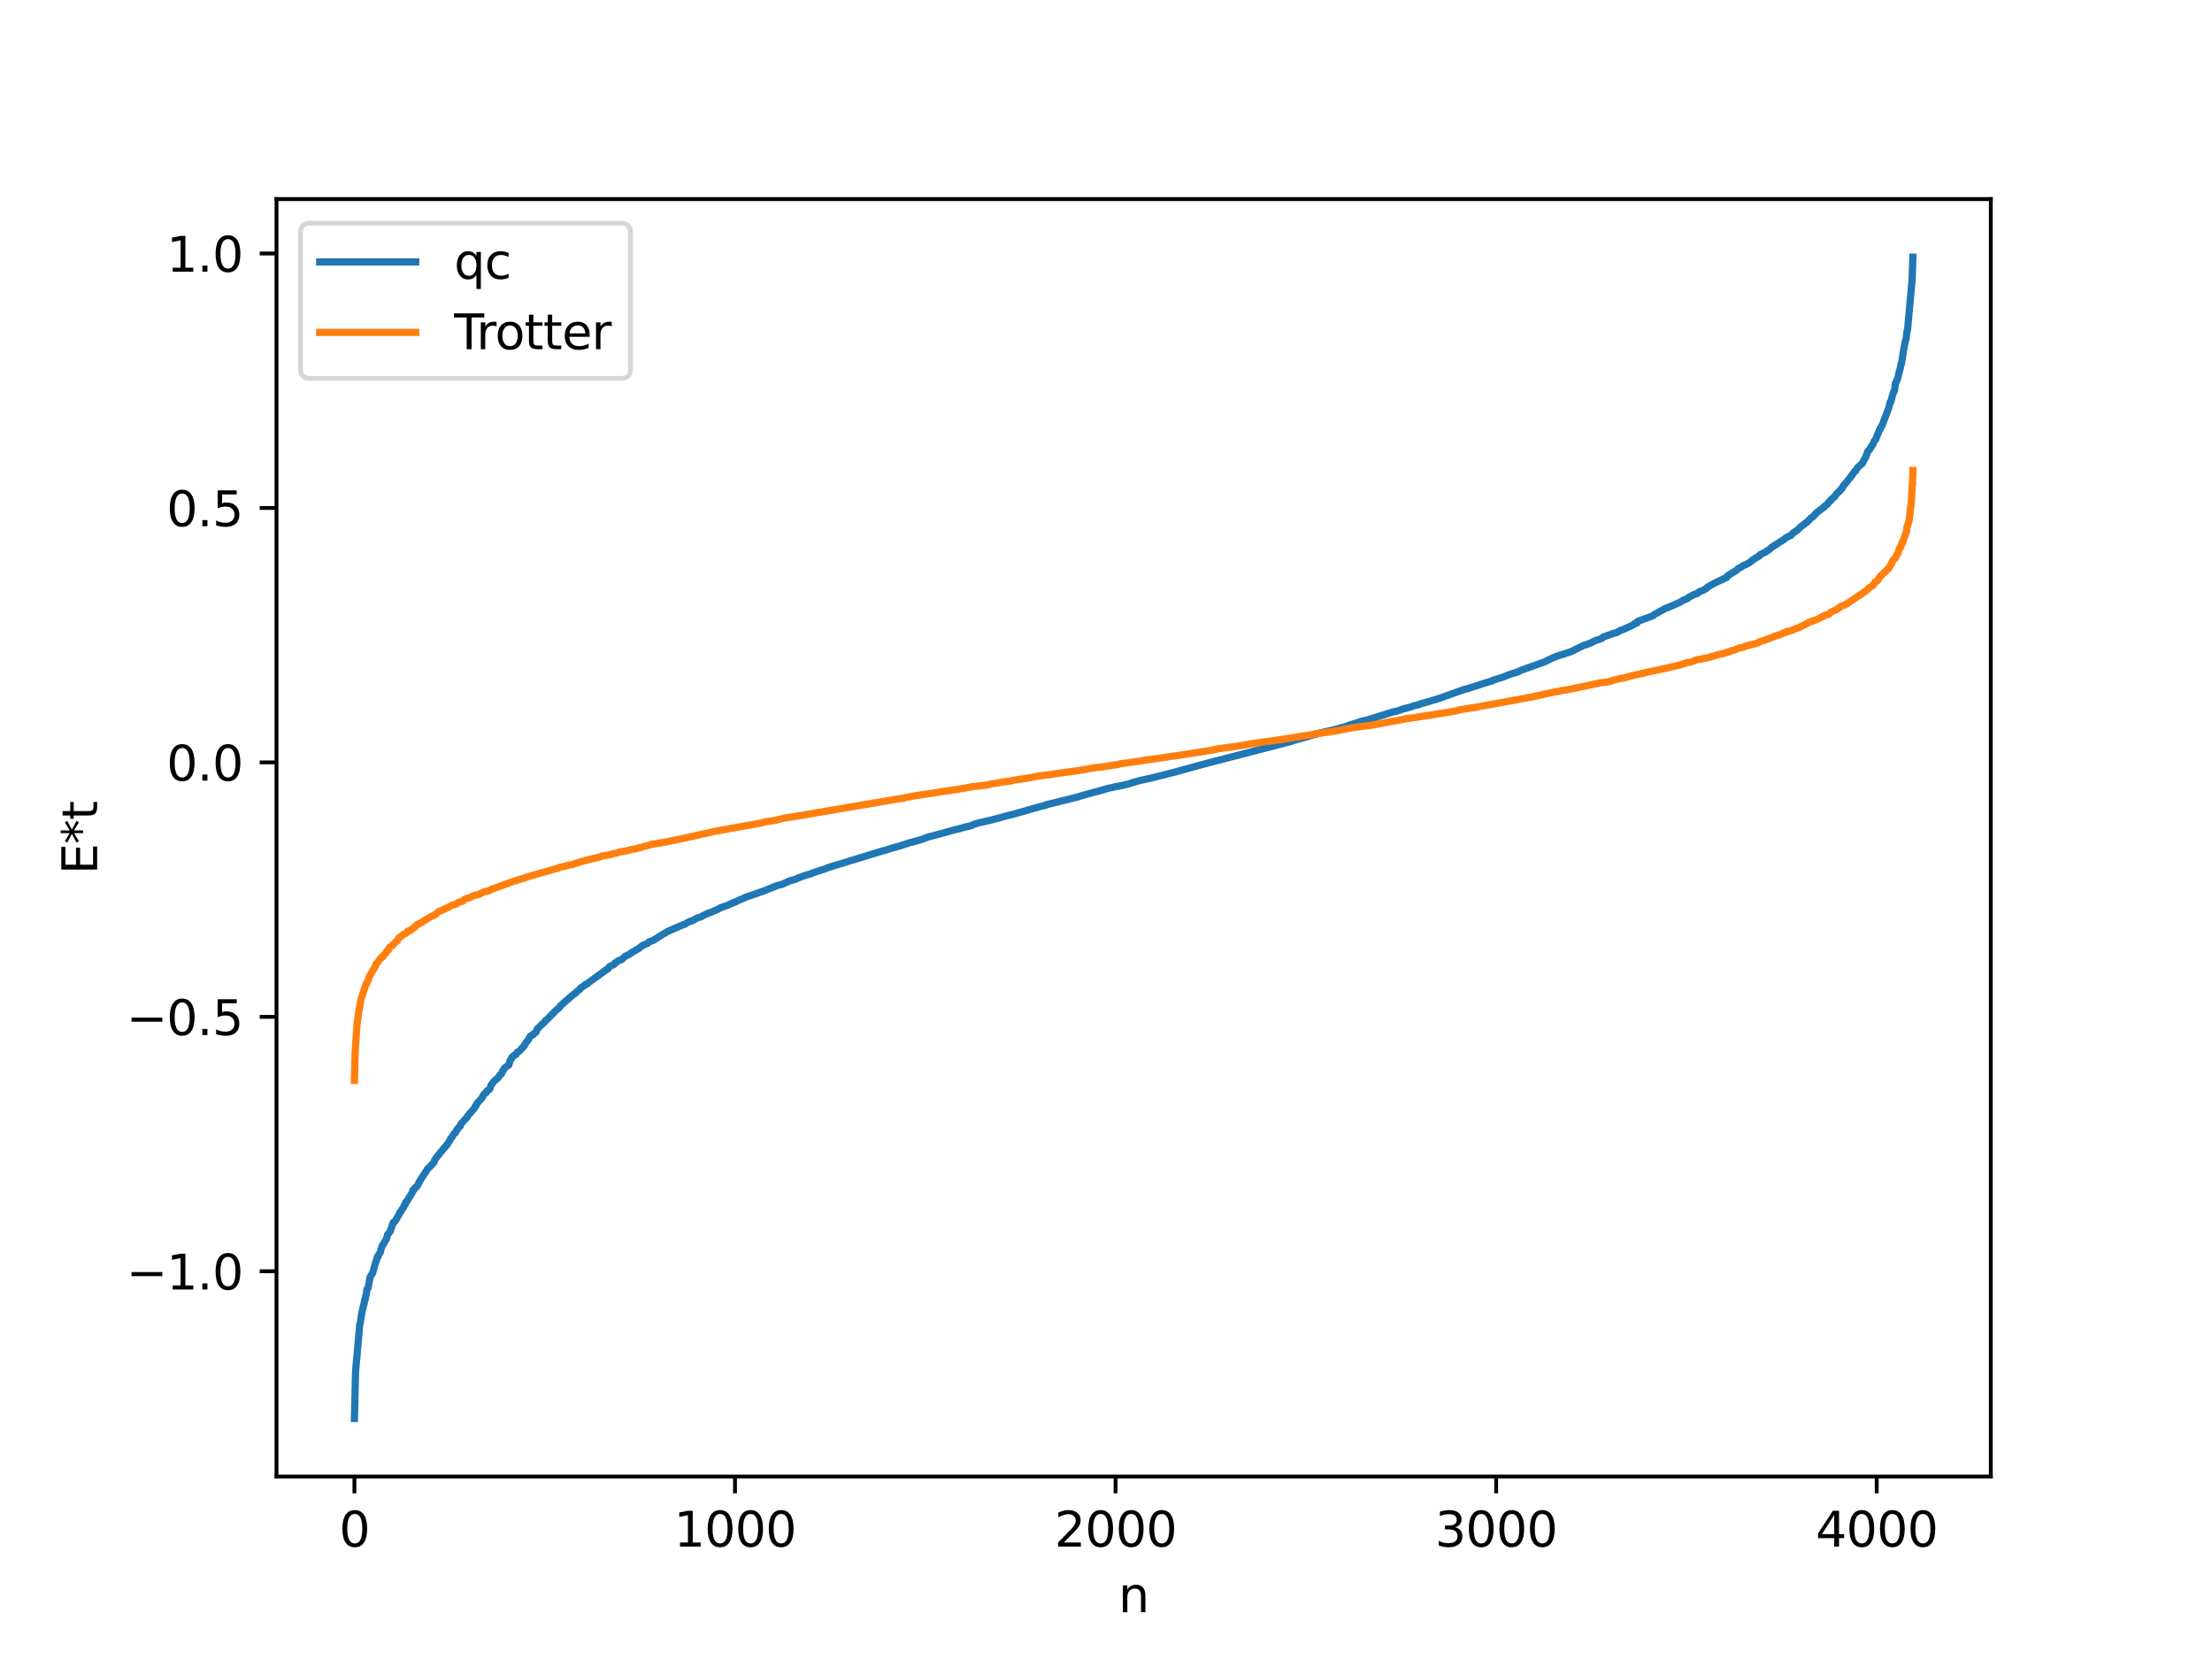 <?xml version="1.0" encoding="utf-8" standalone="no"?>
<!DOCTYPE svg PUBLIC "-//W3C//DTD SVG 1.1//EN"
  "http://www.w3.org/Graphics/SVG/1.1/DTD/svg11.dtd">
<svg xmlns:xlink="http://www.w3.org/1999/xlink" width="460.8pt" height="345.6pt" viewBox="0 0 460.8 345.6" xmlns="http://www.w3.org/2000/svg" version="1.1">
 <defs>
  <style type="text/css">*{stroke-linejoin: round; stroke-linecap: butt}</style>
 </defs>
 <g id="figure_1">
  <g id="patch_1">
   <path d="M 0 345.6 
L 460.8 345.6 
L 460.8 0 
L 0 0 
z
" style="fill: #ffffff"/>
  </g>
  <g id="axes_1">
   <g id="patch_2">
    <path d="M 57.6 307.584 
L 414.72 307.584 
L 414.72 41.472 
L 57.6 41.472 
z
" style="fill: #ffffff"/>
   </g>
   <g id="matplotlib.axis_1">
    <g id="xtick_1">
     <g id="line2d_1">
      <defs>
       <path id="md84fb44326" d="M 0 0 
L 0 3.5 
" style="stroke: #000000; stroke-width: 0.8"/>
      </defs>
      <g>
       <use xlink:href="#md84fb44326" x="73.833" y="307.584" style="stroke: #000000; stroke-width: 0.8"/>
      </g>
     </g>
     <g id="text_1">
      <!-- 0 -->
      <g transform="translate(70.651 322.182) scale(0.1 -0.1)">
       <defs>
        <path id="DejaVuSans-30" d="M 2034 4250 
Q 1547 4250 1301 3770 
Q 1056 3291 1056 2328 
Q 1056 1369 1301 889 
Q 1547 409 2034 409 
Q 2525 409 2770 889 
Q 3016 1369 3016 2328 
Q 3016 3291 2770 3770 
Q 2525 4250 2034 4250 
z
M 2034 4750 
Q 2819 4750 3233 4129 
Q 3647 3509 3647 2328 
Q 3647 1150 3233 529 
Q 2819 -91 2034 -91 
Q 1250 -91 836 529 
Q 422 1150 422 2328 
Q 422 3509 836 4129 
Q 1250 4750 2034 4750 
z
" transform="scale(0.016)"/>
       </defs>
       <use xlink:href="#DejaVuSans-30"/>
      </g>
     </g>
    </g>
    <g id="xtick_2">
     <g id="line2d_2">
      <g>
       <use xlink:href="#md84fb44326" x="153.113" y="307.584" style="stroke: #000000; stroke-width: 0.8"/>
      </g>
     </g>
     <g id="text_2">
      <!-- 1000 -->
      <g transform="translate(140.388 322.182) scale(0.1 -0.1)">
       <defs>
        <path id="DejaVuSans-31" d="M 794 531 
L 1825 531 
L 1825 4091 
L 703 3866 
L 703 4441 
L 1819 4666 
L 2450 4666 
L 2450 531 
L 3481 531 
L 3481 0 
L 794 0 
L 794 531 
z
" transform="scale(0.016)"/>
       </defs>
       <use xlink:href="#DejaVuSans-31"/>
       <use xlink:href="#DejaVuSans-30" x="63.623"/>
       <use xlink:href="#DejaVuSans-30" x="127.246"/>
       <use xlink:href="#DejaVuSans-30" x="190.869"/>
      </g>
     </g>
    </g>
    <g id="xtick_3">
     <g id="line2d_3">
      <g>
       <use xlink:href="#md84fb44326" x="232.394" y="307.584" style="stroke: #000000; stroke-width: 0.8"/>
      </g>
     </g>
     <g id="text_3">
      <!-- 2000 -->
      <g transform="translate(219.669 322.182) scale(0.1 -0.1)">
       <defs>
        <path id="DejaVuSans-32" d="M 1228 531 
L 3431 531 
L 3431 0 
L 469 0 
L 469 531 
Q 828 903 1448 1529 
Q 2069 2156 2228 2338 
Q 2531 2678 2651 2914 
Q 2772 3150 2772 3378 
Q 2772 3750 2511 3984 
Q 2250 4219 1831 4219 
Q 1534 4219 1204 4116 
Q 875 4013 500 3803 
L 500 4441 
Q 881 4594 1212 4672 
Q 1544 4750 1819 4750 
Q 2544 4750 2975 4387 
Q 3406 4025 3406 3419 
Q 3406 3131 3298 2873 
Q 3191 2616 2906 2266 
Q 2828 2175 2409 1742 
Q 1991 1309 1228 531 
z
" transform="scale(0.016)"/>
       </defs>
       <use xlink:href="#DejaVuSans-32"/>
       <use xlink:href="#DejaVuSans-30" x="63.623"/>
       <use xlink:href="#DejaVuSans-30" x="127.246"/>
       <use xlink:href="#DejaVuSans-30" x="190.869"/>
      </g>
     </g>
    </g>
    <g id="xtick_4">
     <g id="line2d_4">
      <g>
       <use xlink:href="#md84fb44326" x="311.675" y="307.584" style="stroke: #000000; stroke-width: 0.8"/>
      </g>
     </g>
     <g id="text_4">
      <!-- 3000 -->
      <g transform="translate(298.95 322.182) scale(0.1 -0.1)">
       <defs>
        <path id="DejaVuSans-33" d="M 2597 2516 
Q 3050 2419 3304 2112 
Q 3559 1806 3559 1356 
Q 3559 666 3084 287 
Q 2609 -91 1734 -91 
Q 1441 -91 1130 -33 
Q 819 25 488 141 
L 488 750 
Q 750 597 1062 519 
Q 1375 441 1716 441 
Q 2309 441 2620 675 
Q 2931 909 2931 1356 
Q 2931 1769 2642 2001 
Q 2353 2234 1838 2234 
L 1294 2234 
L 1294 2753 
L 1863 2753 
Q 2328 2753 2575 2939 
Q 2822 3125 2822 3475 
Q 2822 3834 2567 4026 
Q 2313 4219 1838 4219 
Q 1578 4219 1281 4162 
Q 984 4106 628 3988 
L 628 4550 
Q 988 4650 1302 4700 
Q 1616 4750 1894 4750 
Q 2613 4750 3031 4423 
Q 3450 4097 3450 3541 
Q 3450 3153 3228 2886 
Q 3006 2619 2597 2516 
z
" transform="scale(0.016)"/>
       </defs>
       <use xlink:href="#DejaVuSans-33"/>
       <use xlink:href="#DejaVuSans-30" x="63.623"/>
       <use xlink:href="#DejaVuSans-30" x="127.246"/>
       <use xlink:href="#DejaVuSans-30" x="190.869"/>
      </g>
     </g>
    </g>
    <g id="xtick_5">
     <g id="line2d_5">
      <g>
       <use xlink:href="#md84fb44326" x="390.956" y="307.584" style="stroke: #000000; stroke-width: 0.8"/>
      </g>
     </g>
     <g id="text_5">
      <!-- 4000 -->
      <g transform="translate(378.231 322.182) scale(0.1 -0.1)">
       <defs>
        <path id="DejaVuSans-34" d="M 2419 4116 
L 825 1625 
L 2419 1625 
L 2419 4116 
z
M 2253 4666 
L 3047 4666 
L 3047 1625 
L 3713 1625 
L 3713 1100 
L 3047 1100 
L 3047 0 
L 2419 0 
L 2419 1100 
L 313 1100 
L 313 1709 
L 2253 4666 
z
" transform="scale(0.016)"/>
       </defs>
       <use xlink:href="#DejaVuSans-34"/>
       <use xlink:href="#DejaVuSans-30" x="63.623"/>
       <use xlink:href="#DejaVuSans-30" x="127.246"/>
       <use xlink:href="#DejaVuSans-30" x="190.869"/>
      </g>
     </g>
    </g>
    <g id="text_6">
     <!-- n -->
     <g transform="translate(232.991 335.861) scale(0.1 -0.1)">
      <defs>
       <path id="DejaVuSans-6e" d="M 3513 2113 
L 3513 0 
L 2938 0 
L 2938 2094 
Q 2938 2591 2744 2837 
Q 2550 3084 2163 3084 
Q 1697 3084 1428 2787 
Q 1159 2491 1159 1978 
L 1159 0 
L 581 0 
L 581 3500 
L 1159 3500 
L 1159 2956 
Q 1366 3272 1645 3428 
Q 1925 3584 2291 3584 
Q 2894 3584 3203 3211 
Q 3513 2838 3513 2113 
z
" transform="scale(0.016)"/>
      </defs>
      <use xlink:href="#DejaVuSans-6e"/>
     </g>
    </g>
   </g>
   <g id="matplotlib.axis_2">
    <g id="ytick_1">
     <g id="line2d_6">
      <defs>
       <path id="mceb321a874" d="M 0 0 
L -3.5 0 
" style="stroke: #000000; stroke-width: 0.8"/>
      </defs>
      <g>
       <use xlink:href="#mceb321a874" x="57.6" y="264.829" style="stroke: #000000; stroke-width: 0.8"/>
      </g>
     </g>
     <g id="text_7">
      <!-- −1.0 -->
      <g transform="translate(26.317 268.628) scale(0.1 -0.1)">
       <defs>
        <path id="DejaVuSans-2212" d="M 678 2272 
L 4684 2272 
L 4684 1741 
L 678 1741 
L 678 2272 
z
" transform="scale(0.016)"/>
        <path id="DejaVuSans-2e" d="M 684 794 
L 1344 794 
L 1344 0 
L 684 0 
L 684 794 
z
" transform="scale(0.016)"/>
       </defs>
       <use xlink:href="#DejaVuSans-2212"/>
       <use xlink:href="#DejaVuSans-31" x="83.789"/>
       <use xlink:href="#DejaVuSans-2e" x="147.412"/>
       <use xlink:href="#DejaVuSans-30" x="179.199"/>
      </g>
     </g>
    </g>
    <g id="ytick_2">
     <g id="line2d_7">
      <g>
       <use xlink:href="#mceb321a874" x="57.6" y="211.824" style="stroke: #000000; stroke-width: 0.8"/>
      </g>
     </g>
     <g id="text_8">
      <!-- −0.5 -->
      <g transform="translate(26.317 215.624) scale(0.1 -0.1)">
       <defs>
        <path id="DejaVuSans-35" d="M 691 4666 
L 3169 4666 
L 3169 4134 
L 1269 4134 
L 1269 2991 
Q 1406 3038 1543 3061 
Q 1681 3084 1819 3084 
Q 2600 3084 3056 2656 
Q 3513 2228 3513 1497 
Q 3513 744 3044 326 
Q 2575 -91 1722 -91 
Q 1428 -91 1123 -41 
Q 819 9 494 109 
L 494 744 
Q 775 591 1075 516 
Q 1375 441 1709 441 
Q 2250 441 2565 725 
Q 2881 1009 2881 1497 
Q 2881 1984 2565 2268 
Q 2250 2553 1709 2553 
Q 1456 2553 1204 2497 
Q 953 2441 691 2322 
L 691 4666 
z
" transform="scale(0.016)"/>
       </defs>
       <use xlink:href="#DejaVuSans-2212"/>
       <use xlink:href="#DejaVuSans-30" x="83.789"/>
       <use xlink:href="#DejaVuSans-2e" x="147.412"/>
       <use xlink:href="#DejaVuSans-35" x="179.199"/>
      </g>
     </g>
    </g>
    <g id="ytick_3">
     <g id="line2d_8">
      <g>
       <use xlink:href="#mceb321a874" x="57.6" y="158.819" style="stroke: #000000; stroke-width: 0.8"/>
      </g>
     </g>
     <g id="text_9">
      <!-- 0.0 -->
      <g transform="translate(34.697 162.619) scale(0.1 -0.1)">
       <use xlink:href="#DejaVuSans-30"/>
       <use xlink:href="#DejaVuSans-2e" x="63.623"/>
       <use xlink:href="#DejaVuSans-30" x="95.41"/>
      </g>
     </g>
    </g>
    <g id="ytick_4">
     <g id="line2d_9">
      <g>
       <use xlink:href="#mceb321a874" x="57.6" y="105.815" style="stroke: #000000; stroke-width: 0.8"/>
      </g>
     </g>
     <g id="text_10">
      <!-- 0.5 -->
      <g transform="translate(34.697 109.614) scale(0.1 -0.1)">
       <use xlink:href="#DejaVuSans-30"/>
       <use xlink:href="#DejaVuSans-2e" x="63.623"/>
       <use xlink:href="#DejaVuSans-35" x="95.41"/>
      </g>
     </g>
    </g>
    <g id="ytick_5">
     <g id="line2d_10">
      <g>
       <use xlink:href="#mceb321a874" x="57.6" y="52.81" style="stroke: #000000; stroke-width: 0.8"/>
      </g>
     </g>
     <g id="text_11">
      <!-- 1.0 -->
      <g transform="translate(34.697 56.609) scale(0.1 -0.1)">
       <use xlink:href="#DejaVuSans-31"/>
       <use xlink:href="#DejaVuSans-2e" x="63.623"/>
       <use xlink:href="#DejaVuSans-30" x="95.41"/>
      </g>
     </g>
    </g>
    <g id="text_12">
     <!-- E*t -->
     <g transform="translate(20.238 182.148) rotate(-90) scale(0.1 -0.1)">
      <defs>
       <path id="DejaVuSans-45" d="M 628 4666 
L 3578 4666 
L 3578 4134 
L 1259 4134 
L 1259 2753 
L 3481 2753 
L 3481 2222 
L 1259 2222 
L 1259 531 
L 3634 531 
L 3634 0 
L 628 0 
L 628 4666 
z
" transform="scale(0.016)"/>
       <path id="DejaVuSans-2a" d="M 3009 3897 
L 1888 3291 
L 3009 2681 
L 2828 2375 
L 1778 3009 
L 1778 1831 
L 1422 1831 
L 1422 3009 
L 372 2375 
L 191 2681 
L 1313 3291 
L 191 3897 
L 372 4206 
L 1422 3572 
L 1422 4750 
L 1778 4750 
L 1778 3572 
L 2828 4206 
L 3009 3897 
z
" transform="scale(0.016)"/>
       <path id="DejaVuSans-74" d="M 1172 4494 
L 1172 3500 
L 2356 3500 
L 2356 3053 
L 1172 3053 
L 1172 1153 
Q 1172 725 1289 603 
Q 1406 481 1766 481 
L 2356 481 
L 2356 0 
L 1766 0 
Q 1100 0 847 248 
Q 594 497 594 1153 
L 594 3053 
L 172 3053 
L 172 3500 
L 594 3500 
L 594 4494 
L 1172 4494 
z
" transform="scale(0.016)"/>
      </defs>
      <use xlink:href="#DejaVuSans-45"/>
      <use xlink:href="#DejaVuSans-2a" x="63.184"/>
      <use xlink:href="#DejaVuSans-74" x="113.184"/>
     </g>
    </g>
   </g>
   <g id="line2d_11">
    <path d="M 73.833 295.488 
L 74.071 285.703 
L 74.943 275.902 
L 75.022 275.792 
L 75.26 274.144 
L 75.418 273.325 
L 75.735 271.868 
L 75.815 271.762 
L 75.973 270.801 
L 76.053 270.781 
L 76.211 269.932 
L 76.29 269.755 
L 76.449 268.551 
L 76.687 268.343 
L 77.083 266.056 
L 77.638 265.175 
L 78.035 263.766 
L 78.272 262.866 
L 78.352 262.812 
L 78.59 261.851 
L 78.748 261.835 
L 78.907 261.313 
L 79.065 261.095 
L 79.224 260.884 
L 79.382 260.161 
L 79.7 259.38 
L 79.779 259.338 
L 80.017 258.903 
L 80.254 258.51 
L 80.572 257.928 
L 80.73 257.206 
L 81.047 256.84 
L 81.285 256.497 
L 81.682 255.346 
L 81.919 254.669 
L 82.078 254.61 
L 82.316 254.398 
L 82.474 254.118 
L 83.109 253.025 
L 83.188 252.895 
L 83.346 252.465 
L 83.505 252.416 
L 83.822 251.796 
L 84.06 251.596 
L 84.219 251.076 
L 84.377 250.968 
L 84.536 250.412 
L 84.694 250.368 
L 85.011 249.825 
L 85.725 248.688 
L 85.883 248.403 
L 86.042 247.905 
L 86.201 247.892 
L 86.438 247.471 
L 86.755 247.282 
L 86.914 247.025 
L 87.152 246.685 
L 87.31 246.22 
L 88.896 243.799 
L 89.055 243.516 
L 89.61 242.989 
L 90.006 242.555 
L 90.244 242.299 
L 90.323 242.265 
L 90.561 241.622 
L 91.195 240.77 
L 91.433 240.515 
L 91.829 239.972 
L 91.988 239.823 
L 92.543 239.081 
L 92.622 239.08 
L 93.098 238.481 
L 93.177 238.426 
L 93.494 237.873 
L 93.653 237.713 
L 93.891 237.13 
L 94.049 237.027 
L 94.208 236.799 
L 94.525 236.239 
L 94.684 236.099 
L 94.842 236.007 
L 95.159 235.386 
L 95.239 235.352 
L 95.556 234.839 
L 95.714 234.748 
L 95.873 234.603 
L 96.031 234.14 
L 96.428 233.679 
L 97.3 232.745 
L 97.458 232.415 
L 98.806 230.885 
L 99.044 230.427 
L 99.123 230.422 
L 99.361 229.858 
L 100.392 228.752 
L 100.55 228.357 
L 100.63 228.319 
L 100.867 227.914 
L 101.264 227.57 
L 101.343 227.541 
L 101.502 227.184 
L 101.819 227.057 
L 101.977 226.851 
L 102.057 226.829 
L 102.295 226.025 
L 102.532 225.768 
L 102.691 225.511 
L 102.929 225.239 
L 103.88 224.4 
L 104.118 223.946 
L 104.356 223.828 
L 104.435 223.772 
L 104.673 223.171 
L 104.752 223.114 
L 104.99 222.68 
L 105.228 222.402 
L 105.624 222.11 
L 106.021 221.843 
L 106.259 220.894 
L 106.338 220.88 
L 106.655 220.244 
L 106.814 220.195 
L 106.972 219.944 
L 107.527 219.622 
L 107.765 219.181 
L 108.241 218.926 
L 108.875 218.194 
L 108.954 218.173 
L 109.192 217.803 
L 109.271 217.785 
L 109.509 217.285 
L 109.747 216.994 
L 110.143 216.481 
L 110.46 215.848 
L 110.698 215.76 
L 110.857 215.613 
L 111.015 215.593 
L 111.253 215.309 
L 111.65 215.027 
L 111.729 214.862 
L 111.887 214.398 
L 112.125 214.171 
L 113.394 212.913 
L 113.473 212.885 
L 113.711 212.529 
L 113.79 212.527 
L 113.949 212.386 
L 114.107 212.264 
L 114.345 211.969 
L 115.931 210.386 
L 116.089 210.235 
L 116.248 210.15 
L 116.565 209.823 
L 116.803 209.494 
L 117.279 209.053 
L 119.34 207.259 
L 119.498 207.119 
L 119.657 207.047 
L 119.816 206.889 
L 119.974 206.782 
L 120.212 206.515 
L 120.688 206.165 
L 120.767 206.132 
L 121.005 205.741 
L 121.401 205.535 
L 121.718 205.281 
L 121.798 205.275 
L 121.956 205.09 
L 122.353 204.961 
L 122.59 204.713 
L 125.92 202.296 
L 126.317 201.977 
L 126.634 201.855 
L 126.951 201.362 
L 127.902 200.915 
L 128.14 200.592 
L 128.457 200.436 
L 128.695 200.222 
L 128.933 200.093 
L 129.171 199.988 
L 129.488 199.919 
L 130.201 199.22 
L 131.073 198.828 
L 131.47 198.511 
L 133.055 197.595 
L 133.293 197.373 
L 134.007 196.877 
L 134.879 196.545 
L 135.117 196.274 
L 135.434 196.122 
L 136.068 195.917 
L 136.306 195.753 
L 136.94 195.353 
L 137.178 195.207 
L 137.574 194.945 
L 137.812 194.789 
L 138.684 194.29 
L 139.081 194.047 
L 142.093 192.735 
L 142.331 192.632 
L 142.728 192.527 
L 142.966 192.328 
L 143.203 192.22 
L 143.6 191.986 
L 144.234 191.8 
L 145.185 191.253 
L 146.057 190.999 
L 146.375 190.771 
L 146.612 190.667 
L 147.564 190.214 
L 148.119 190.045 
L 148.991 189.656 
L 149.229 189.573 
L 150.339 188.993 
L 151.29 188.704 
L 152.558 188.138 
L 153.034 187.96 
L 153.351 187.859 
L 153.51 187.713 
L 155.016 187.077 
L 155.175 186.958 
L 155.492 186.849 
L 156.76 186.428 
L 157.553 186.146 
L 157.95 185.997 
L 158.505 185.821 
L 159.694 185.367 
L 161.914 184.474 
L 162.944 184.216 
L 164.609 183.463 
L 165.164 183.334 
L 165.798 183.134 
L 166.195 182.913 
L 167.939 182.292 
L 168.573 182.144 
L 169.762 181.676 
L 171.824 181.017 
L 172.379 180.787 
L 172.854 180.628 
L 183.716 177.301 
L 184.667 177.055 
L 185.381 176.816 
L 185.936 176.641 
L 186.808 176.402 
L 187.363 176.265 
L 187.68 176.13 
L 189.107 175.696 
L 189.503 175.543 
L 190.058 175.421 
L 190.375 175.324 
L 191.802 174.935 
L 193.547 174.293 
L 194.102 174.174 
L 199.017 172.834 
L 200.444 172.474 
L 201.237 172.239 
L 202.109 172.074 
L 203.14 171.631 
L 203.853 171.434 
L 204.329 171.331 
L 205.042 171.178 
L 205.359 171.079 
L 206.469 170.832 
L 210.275 169.821 
L 211.385 169.545 
L 214.715 168.573 
L 217.093 167.915 
L 217.648 167.822 
L 217.886 167.664 
L 224.466 166.035 
L 225.1 165.831 
L 226.131 165.532 
L 226.765 165.353 
L 228.668 164.843 
L 229.302 164.675 
L 230.967 164.186 
L 231.76 164.042 
L 232.236 163.903 
L 233.108 163.759 
L 234.455 163.467 
L 235.169 163.302 
L 235.486 163.175 
L 235.803 163.063 
L 237.706 162.542 
L 238.261 162.428 
L 239.609 162.125 
L 240.164 162.005 
L 241.115 161.751 
L 243.097 161.256 
L 245.317 160.688 
L 245.634 160.584 
L 250.312 159.315 
L 250.867 159.155 
L 268.07 154.681 
L 268.705 154.532 
L 269.418 154.291 
L 274.651 152.777 
L 275.285 152.624 
L 276.316 152.372 
L 276.871 152.245 
L 277.426 152.125 
L 278.694 151.813 
L 279.645 151.517 
L 280.597 151.273 
L 281.073 151.057 
L 281.548 150.921 
L 282.182 150.716 
L 282.658 150.577 
L 283.53 150.257 
L 284.957 149.945 
L 287.336 149.186 
L 287.732 149.072 
L 290.269 148.276 
L 290.903 148.171 
L 291.458 148 
L 291.855 147.861 
L 292.172 147.721 
L 293.995 147.239 
L 294.312 147.093 
L 295.026 146.915 
L 295.502 146.809 
L 296.136 146.547 
L 296.77 146.394 
L 298.673 145.828 
L 299.149 145.716 
L 299.386 145.609 
L 299.703 145.525 
L 305.015 143.624 
L 305.729 143.462 
L 306.442 143.196 
L 306.759 143.123 
L 307.632 142.854 
L 308.028 142.729 
L 308.345 142.614 
L 308.821 142.445 
L 309.296 142.321 
L 309.931 142.104 
L 310.169 142.031 
L 310.724 141.896 
L 310.961 141.727 
L 313.023 141.082 
L 314.45 140.511 
L 315.163 140.28 
L 316.194 139.966 
L 316.749 139.678 
L 318.017 139.214 
L 321.823 137.86 
L 322.061 137.727 
L 322.299 137.602 
L 323.646 136.968 
L 324.994 136.462 
L 325.549 136.327 
L 326.5 135.993 
L 327.135 135.814 
L 327.61 135.589 
L 329.83 134.474 
L 330.702 134.22 
L 330.94 134.093 
L 331.257 133.991 
L 332.526 133.368 
L 333.16 133.202 
L 333.636 132.999 
L 333.794 132.918 
L 333.953 132.701 
L 334.508 132.507 
L 334.666 132.468 
L 334.904 132.372 
L 335.697 132.117 
L 336.014 131.966 
L 336.569 131.826 
L 336.965 131.689 
L 337.6 131.298 
L 338.075 131.17 
L 340.057 130.264 
L 340.375 130.093 
L 340.533 129.907 
L 341.009 129.803 
L 341.167 129.441 
L 344.418 128.25 
L 344.576 128.05 
L 346.955 126.728 
L 347.668 126.476 
L 349.413 125.713 
L 349.73 125.579 
L 350.285 125.289 
L 350.522 125.101 
L 351.553 124.683 
L 351.712 124.482 
L 352.901 123.84 
L 353.297 123.74 
L 353.614 123.569 
L 353.773 123.497 
L 353.932 123.297 
L 354.962 122.896 
L 355.121 122.762 
L 355.438 122.618 
L 355.676 122.32 
L 357.103 121.518 
L 357.261 121.458 
L 357.499 121.313 
L 358.53 120.828 
L 358.768 120.795 
L 359.005 120.578 
L 359.402 120.428 
L 359.719 120.283 
L 359.878 119.963 
L 360.036 119.869 
L 360.75 119.416 
L 361.701 118.83 
L 361.939 118.592 
L 362.256 118.354 
L 362.494 118.254 
L 362.732 118.123 
L 363.207 117.792 
L 363.762 117.592 
L 364.079 117.4 
L 364.238 117.321 
L 364.476 117.15 
L 364.793 116.963 
L 365.031 116.694 
L 365.189 116.594 
L 366.458 115.814 
L 366.537 115.806 
L 366.696 115.52 
L 367.251 115.27 
L 367.806 115.01 
L 368.043 114.779 
L 368.44 114.591 
L 368.916 114.159 
L 369.153 113.958 
L 369.312 113.862 
L 371.849 112.235 
L 372.008 112.041 
L 373.117 111.498 
L 373.355 111.179 
L 373.831 110.821 
L 374.227 110.552 
L 374.544 110.349 
L 374.782 110.064 
L 375.417 109.496 
L 375.734 109.339 
L 376.051 108.99 
L 376.13 108.979 
L 376.289 108.848 
L 376.368 108.83 
L 376.606 108.601 
L 377.161 108.003 
L 377.795 107.548 
L 378.35 106.859 
L 379.777 105.798 
L 379.936 105.594 
L 380.094 105.558 
L 380.253 105.348 
L 380.728 104.984 
L 380.966 104.63 
L 381.204 104.332 
L 381.363 104.297 
L 381.521 103.992 
L 381.759 103.84 
L 382.076 103.52 
L 382.155 103.517 
L 382.631 102.804 
L 383.028 102.495 
L 383.186 102.265 
L 383.345 102.202 
L 383.582 101.809 
L 383.741 101.749 
L 384.058 101.076 
L 384.375 100.806 
L 385.168 99.798 
L 385.406 99.555 
L 385.644 99.15 
L 385.723 99.128 
L 386.357 98.186 
L 386.516 98.148 
L 386.674 97.849 
L 386.833 97.623 
L 386.992 97.371 
L 388.022 96.455 
L 388.181 95.995 
L 388.419 95.686 
L 388.656 95.256 
L 389.132 93.939 
L 389.291 93.83 
L 389.529 93.566 
L 389.608 93.486 
L 389.766 93.089 
L 390.163 92.583 
L 390.48 91.798 
L 390.638 91.671 
L 390.718 91.575 
L 391.114 90.571 
L 391.193 90.482 
L 391.511 89.555 
L 391.669 89.431 
L 391.907 88.83 
L 392.066 88.666 
L 393.493 84.894 
L 393.73 83.812 
L 393.889 83.764 
L 394.206 82.463 
L 394.523 81.561 
L 394.682 81.335 
L 394.84 79.841 
L 394.92 79.831 
L 395.395 78.614 
L 395.554 77.822 
L 395.871 76.664 
L 396.03 75.798 
L 396.109 75.79 
L 396.426 73.715 
L 396.743 71.86 
L 396.981 70.775 
L 397.06 70.667 
L 397.298 68.852 
L 397.377 68.694 
L 398.329 58.256 
L 398.487 53.568 
L 398.487 53.568 
" clip-path="url(#pd5f11049db)" style="fill: none; stroke: #1f77b4; stroke-width: 1.5; stroke-linecap: square"/>
   </g>
   <g id="line2d_12">
    <path d="M 73.833 225.076 
L 73.991 218.968 
L 74.388 213.231 
L 74.626 211.568 
L 74.784 210.231 
L 74.863 210.217 
L 75.18 208.184 
L 75.498 207.274 
L 76.29 204.855 
L 76.449 204.796 
L 76.687 204.131 
L 76.766 204.059 
L 76.925 203.455 
L 77.717 202.075 
L 77.797 202.057 
L 78.114 201.377 
L 78.193 201.295 
L 78.352 200.764 
L 78.431 200.748 
L 78.669 200.468 
L 79.224 199.7 
L 79.303 199.661 
L 79.462 199.406 
L 79.7 199.365 
L 79.937 198.96 
L 80.334 198.634 
L 80.492 198.211 
L 80.651 198.015 
L 80.889 197.927 
L 80.968 197.839 
L 81.127 197.35 
L 81.84 196.883 
L 81.999 196.657 
L 82.236 196.453 
L 82.712 195.947 
L 82.791 195.943 
L 83.109 195.33 
L 83.346 195.234 
L 83.981 194.715 
L 84.773 194.27 
L 84.932 193.97 
L 85.487 193.855 
L 85.725 193.606 
L 86.438 193.109 
L 86.676 192.774 
L 86.835 192.644 
L 86.993 192.556 
L 87.152 192.535 
L 87.39 192.363 
L 87.865 192.177 
L 88.183 191.9 
L 89.055 191.396 
L 89.372 191.174 
L 89.689 191 
L 90.006 190.848 
L 90.323 190.708 
L 90.878 190.392 
L 91.116 190.137 
L 91.433 189.878 
L 91.75 189.76 
L 92.86 189.244 
L 93.257 189.092 
L 93.574 188.911 
L 94.129 188.58 
L 94.763 188.444 
L 95.159 188.227 
L 95.318 188.168 
L 95.556 187.947 
L 96.031 187.83 
L 96.428 187.718 
L 96.745 187.355 
L 97.379 187.124 
L 97.776 187.009 
L 98.885 186.512 
L 99.837 186.312 
L 100.075 186.155 
L 100.947 185.748 
L 101.898 185.574 
L 102.295 185.295 
L 102.612 185.183 
L 107.21 183.508 
L 107.527 183.468 
L 107.765 183.34 
L 108.32 183.176 
L 109.35 182.872 
L 109.747 182.714 
L 110.064 182.61 
L 115.614 181.018 
L 116.169 180.92 
L 116.486 180.701 
L 117.596 180.476 
L 118.388 180.232 
L 119.181 180.112 
L 119.498 179.999 
L 120.529 179.667 
L 120.925 179.554 
L 121.243 179.438 
L 121.639 179.37 
L 121.877 179.251 
L 124.89 178.533 
L 125.444 178.333 
L 127.347 178.01 
L 127.585 177.89 
L 128.219 177.769 
L 128.695 177.637 
L 129.171 177.455 
L 130.439 177.266 
L 131.153 177.074 
L 131.549 176.967 
L 132.421 176.825 
L 132.897 176.691 
L 133.769 176.471 
L 134.086 176.332 
L 134.482 176.257 
L 134.8 176.178 
L 135.275 176.053 
L 135.672 175.899 
L 137.416 175.628 
L 137.812 175.543 
L 138.843 175.382 
L 139.794 175.153 
L 140.746 174.985 
L 141.221 174.865 
L 141.856 174.765 
L 143.758 174.325 
L 144.155 174.24 
L 144.63 174.167 
L 145.027 174.035 
L 148.436 173.307 
L 148.674 173.221 
L 155.413 172.016 
L 155.65 171.965 
L 156.443 171.826 
L 157.315 171.672 
L 157.87 171.565 
L 158.346 171.488 
L 158.742 171.4 
L 158.98 171.314 
L 159.535 171.191 
L 160.645 171.021 
L 161.676 170.859 
L 161.914 170.753 
L 162.548 170.632 
L 163.42 170.427 
L 163.896 170.343 
L 165.402 170.116 
L 186.966 166.445 
L 188.235 166.294 
L 188.552 166.169 
L 190.455 165.805 
L 191.168 165.697 
L 200.84 164.219 
L 201.316 164.102 
L 202.188 163.95 
L 202.664 163.857 
L 205.28 163.593 
L 206.707 163.269 
L 207.579 163.144 
L 209.165 162.859 
L 210.196 162.756 
L 210.751 162.639 
L 211.147 162.526 
L 212.733 162.307 
L 214.16 162.066 
L 214.952 161.936 
L 216.379 161.663 
L 218.996 161.327 
L 219.947 161.162 
L 223.99 160.626 
L 224.783 160.502 
L 228.272 159.901 
L 230.254 159.676 
L 231.998 159.386 
L 232.791 159.28 
L 233.425 159.099 
L 234.376 158.985 
L 235.724 158.784 
L 237.785 158.513 
L 238.419 158.352 
L 239.847 158.186 
L 241.432 157.952 
L 242.384 157.822 
L 243.969 157.553 
L 245.079 157.437 
L 252.214 156.318 
L 252.928 156.18 
L 253.721 155.987 
L 254.513 155.884 
L 256.337 155.637 
L 257.288 155.514 
L 258.636 155.305 
L 259.35 155.16 
L 261.49 154.807 
L 267.04 154.045 
L 267.595 153.944 
L 274.334 152.866 
L 274.73 152.78 
L 277.901 152.335 
L 278.139 152.28 
L 279.408 152.075 
L 279.804 151.954 
L 280.518 151.843 
L 281.548 151.618 
L 285.195 151.15 
L 285.909 151.038 
L 286.543 150.92 
L 292.489 149.822 
L 292.806 149.751 
L 293.123 149.678 
L 294.392 149.538 
L 303.033 148.161 
L 303.509 148.045 
L 303.747 147.938 
L 304.302 147.834 
L 304.857 147.747 
L 305.808 147.594 
L 306.442 147.476 
L 307.314 147.369 
L 309.614 146.925 
L 310.803 146.717 
L 317.938 145.409 
L 319.524 145.111 
L 319.762 145.047 
L 321.506 144.681 
L 322.061 144.52 
L 322.933 144.365 
L 323.884 144.131 
L 324.677 144.02 
L 325.311 143.848 
L 326.5 143.702 
L 333.556 142.207 
L 334.746 142.086 
L 335.697 141.864 
L 335.935 141.742 
L 337.6 141.332 
L 338.392 141.217 
L 339.265 140.936 
L 339.82 140.795 
L 343.07 140.063 
L 343.546 139.946 
L 347.589 139.095 
L 347.827 139.014 
L 350.047 138.491 
L 351.474 138.032 
L 352.346 137.91 
L 352.98 137.637 
L 353.139 137.541 
L 353.377 137.447 
L 354.169 137.339 
L 355.755 137.023 
L 358.133 136.31 
L 359.085 136.14 
L 359.56 135.951 
L 360.353 135.743 
L 360.512 135.608 
L 361.146 135.462 
L 361.542 135.344 
L 361.701 135.223 
L 362.335 134.985 
L 363.128 134.85 
L 363.683 134.578 
L 364.872 134.291 
L 365.348 134.185 
L 366.061 133.973 
L 366.379 133.835 
L 366.616 133.64 
L 367.33 133.461 
L 367.885 133.247 
L 368.123 133.151 
L 369.312 132.726 
L 369.55 132.603 
L 371.294 132.031 
L 371.453 131.847 
L 372.087 131.705 
L 372.245 131.546 
L 372.88 131.457 
L 373.435 131.271 
L 373.831 131.059 
L 374.465 130.826 
L 374.862 130.732 
L 375.02 130.553 
L 375.258 130.469 
L 376.13 130.037 
L 376.368 129.918 
L 376.844 129.643 
L 378.271 129.136 
L 378.588 129.034 
L 379.936 128.313 
L 380.015 128.311 
L 380.173 128.177 
L 380.966 127.978 
L 381.125 127.838 
L 381.283 127.588 
L 382.631 126.971 
L 382.948 126.695 
L 383.265 126.542 
L 383.424 126.334 
L 384.217 126.059 
L 384.455 125.93 
L 384.613 125.857 
L 388.815 123.024 
L 388.974 122.907 
L 389.132 122.647 
L 390.163 121.946 
L 390.321 121.624 
L 390.48 121.592 
L 390.638 121.198 
L 391.114 120.969 
L 391.431 120.4 
L 391.511 120.362 
L 391.748 120.004 
L 392.066 119.754 
L 392.62 119.141 
L 392.858 118.994 
L 393.413 118.38 
L 393.493 118.379 
L 393.889 117.58 
L 393.968 117.539 
L 394.206 116.955 
L 394.603 116.425 
L 394.761 116.353 
L 394.92 116.107 
L 395.078 115.731 
L 395.316 115.305 
L 395.395 115.276 
L 395.475 115.062 
L 395.633 114.295 
L 395.95 113.989 
L 396.188 113.093 
L 396.347 113.077 
L 396.585 112.226 
L 396.902 111.494 
L 397.06 110.909 
L 397.139 110.793 
L 397.298 109.545 
L 397.377 109.497 
L 397.694 108.497 
L 397.853 107.348 
L 398.012 105.483 
L 398.091 105.473 
L 398.17 104.459 
L 398.329 101.486 
L 398.408 101.053 
L 398.487 97.999 
L 398.487 97.999 
" clip-path="url(#pd5f11049db)" style="fill: none; stroke: #ff7f0e; stroke-width: 1.5; stroke-linecap: square"/>
   </g>
   <g id="patch_3">
    <path d="M 57.6 307.584 
L 57.6 41.472 
" style="fill: none; stroke: #000000; stroke-width: 0.8; stroke-linejoin: miter; stroke-linecap: square"/>
   </g>
   <g id="patch_4">
    <path d="M 414.72 307.584 
L 414.72 41.472 
" style="fill: none; stroke: #000000; stroke-width: 0.8; stroke-linejoin: miter; stroke-linecap: square"/>
   </g>
   <g id="patch_5">
    <path d="M 57.6 307.584 
L 414.72 307.584 
" style="fill: none; stroke: #000000; stroke-width: 0.8; stroke-linejoin: miter; stroke-linecap: square"/>
   </g>
   <g id="patch_6">
    <path d="M 57.6 41.472 
L 414.72 41.472 
" style="fill: none; stroke: #000000; stroke-width: 0.8; stroke-linejoin: miter; stroke-linecap: square"/>
   </g>
   <g id="legend_1">
    <g id="patch_7">
     <path d="M 64.6 78.828 
L 129.342 78.828 
Q 131.342 78.828 131.342 76.828 
L 131.342 48.472 
Q 131.342 46.472 129.342 46.472 
L 64.6 46.472 
Q 62.6 46.472 62.6 48.472 
L 62.6 76.828 
Q 62.6 78.828 64.6 78.828 
z
" style="fill: #ffffff; opacity: 0.8; stroke: #cccccc; stroke-linejoin: miter"/>
    </g>
    <g id="line2d_13">
     <path d="M 66.6 54.57 
L 76.6 54.57 
L 86.6 54.57 
" style="fill: none; stroke: #1f77b4; stroke-width: 1.5; stroke-linecap: square"/>
    </g>
    <g id="text_13">
     <!-- qc -->
     <g transform="translate(94.6 58.07) scale(0.1 -0.1)">
      <defs>
       <path id="DejaVuSans-71" d="M 947 1747 
Q 947 1113 1208 752 
Q 1469 391 1925 391 
Q 2381 391 2643 752 
Q 2906 1113 2906 1747 
Q 2906 2381 2643 2742 
Q 2381 3103 1925 3103 
Q 1469 3103 1208 2742 
Q 947 2381 947 1747 
z
M 2906 525 
Q 2725 213 2448 61 
Q 2172 -91 1784 -91 
Q 1150 -91 751 415 
Q 353 922 353 1747 
Q 353 2572 751 3078 
Q 1150 3584 1784 3584 
Q 2172 3584 2448 3432 
Q 2725 3281 2906 2969 
L 2906 3500 
L 3481 3500 
L 3481 -1331 
L 2906 -1331 
L 2906 525 
z
" transform="scale(0.016)"/>
       <path id="DejaVuSans-63" d="M 3122 3366 
L 3122 2828 
Q 2878 2963 2633 3030 
Q 2388 3097 2138 3097 
Q 1578 3097 1268 2742 
Q 959 2388 959 1747 
Q 959 1106 1268 751 
Q 1578 397 2138 397 
Q 2388 397 2633 464 
Q 2878 531 3122 666 
L 3122 134 
Q 2881 22 2623 -34 
Q 2366 -91 2075 -91 
Q 1284 -91 818 406 
Q 353 903 353 1747 
Q 353 2603 823 3093 
Q 1294 3584 2113 3584 
Q 2378 3584 2631 3529 
Q 2884 3475 3122 3366 
z
" transform="scale(0.016)"/>
      </defs>
      <use xlink:href="#DejaVuSans-71"/>
      <use xlink:href="#DejaVuSans-63" x="63.477"/>
     </g>
    </g>
    <g id="line2d_14">
     <path d="M 66.6 69.249 
L 76.6 69.249 
L 86.6 69.249 
" style="fill: none; stroke: #ff7f0e; stroke-width: 1.5; stroke-linecap: square"/>
    </g>
    <g id="text_14">
     <!-- Trotter -->
     <g transform="translate(94.6 72.749) scale(0.1 -0.1)">
      <defs>
       <path id="DejaVuSans-54" d="M -19 4666 
L 3928 4666 
L 3928 4134 
L 2272 4134 
L 2272 0 
L 1638 0 
L 1638 4134 
L -19 4134 
L -19 4666 
z
" transform="scale(0.016)"/>
       <path id="DejaVuSans-72" d="M 2631 2963 
Q 2534 3019 2420 3045 
Q 2306 3072 2169 3072 
Q 1681 3072 1420 2755 
Q 1159 2438 1159 1844 
L 1159 0 
L 581 0 
L 581 3500 
L 1159 3500 
L 1159 2956 
Q 1341 3275 1631 3429 
Q 1922 3584 2338 3584 
Q 2397 3584 2469 3576 
Q 2541 3569 2628 3553 
L 2631 2963 
z
" transform="scale(0.016)"/>
       <path id="DejaVuSans-6f" d="M 1959 3097 
Q 1497 3097 1228 2736 
Q 959 2375 959 1747 
Q 959 1119 1226 758 
Q 1494 397 1959 397 
Q 2419 397 2687 759 
Q 2956 1122 2956 1747 
Q 2956 2369 2687 2733 
Q 2419 3097 1959 3097 
z
M 1959 3584 
Q 2709 3584 3137 3096 
Q 3566 2609 3566 1747 
Q 3566 888 3137 398 
Q 2709 -91 1959 -91 
Q 1206 -91 779 398 
Q 353 888 353 1747 
Q 353 2609 779 3096 
Q 1206 3584 1959 3584 
z
" transform="scale(0.016)"/>
       <path id="DejaVuSans-65" d="M 3597 1894 
L 3597 1613 
L 953 1613 
Q 991 1019 1311 708 
Q 1631 397 2203 397 
Q 2534 397 2845 478 
Q 3156 559 3463 722 
L 3463 178 
Q 3153 47 2828 -22 
Q 2503 -91 2169 -91 
Q 1331 -91 842 396 
Q 353 884 353 1716 
Q 353 2575 817 3079 
Q 1281 3584 2069 3584 
Q 2775 3584 3186 3129 
Q 3597 2675 3597 1894 
z
M 3022 2063 
Q 3016 2534 2758 2815 
Q 2500 3097 2075 3097 
Q 1594 3097 1305 2825 
Q 1016 2553 972 2059 
L 3022 2063 
z
" transform="scale(0.016)"/>
      </defs>
      <use xlink:href="#DejaVuSans-54"/>
      <use xlink:href="#DejaVuSans-72" x="46.334"/>
      <use xlink:href="#DejaVuSans-6f" x="85.197"/>
      <use xlink:href="#DejaVuSans-74" x="146.379"/>
      <use xlink:href="#DejaVuSans-74" x="185.588"/>
      <use xlink:href="#DejaVuSans-65" x="224.797"/>
      <use xlink:href="#DejaVuSans-72" x="286.32"/>
     </g>
    </g>
   </g>
  </g>
 </g>
 <defs>
  <clipPath id="pd5f11049db">
   <rect x="57.6" y="41.472" width="357.12" height="266.112"/>
  </clipPath>
 </defs>
</svg>
